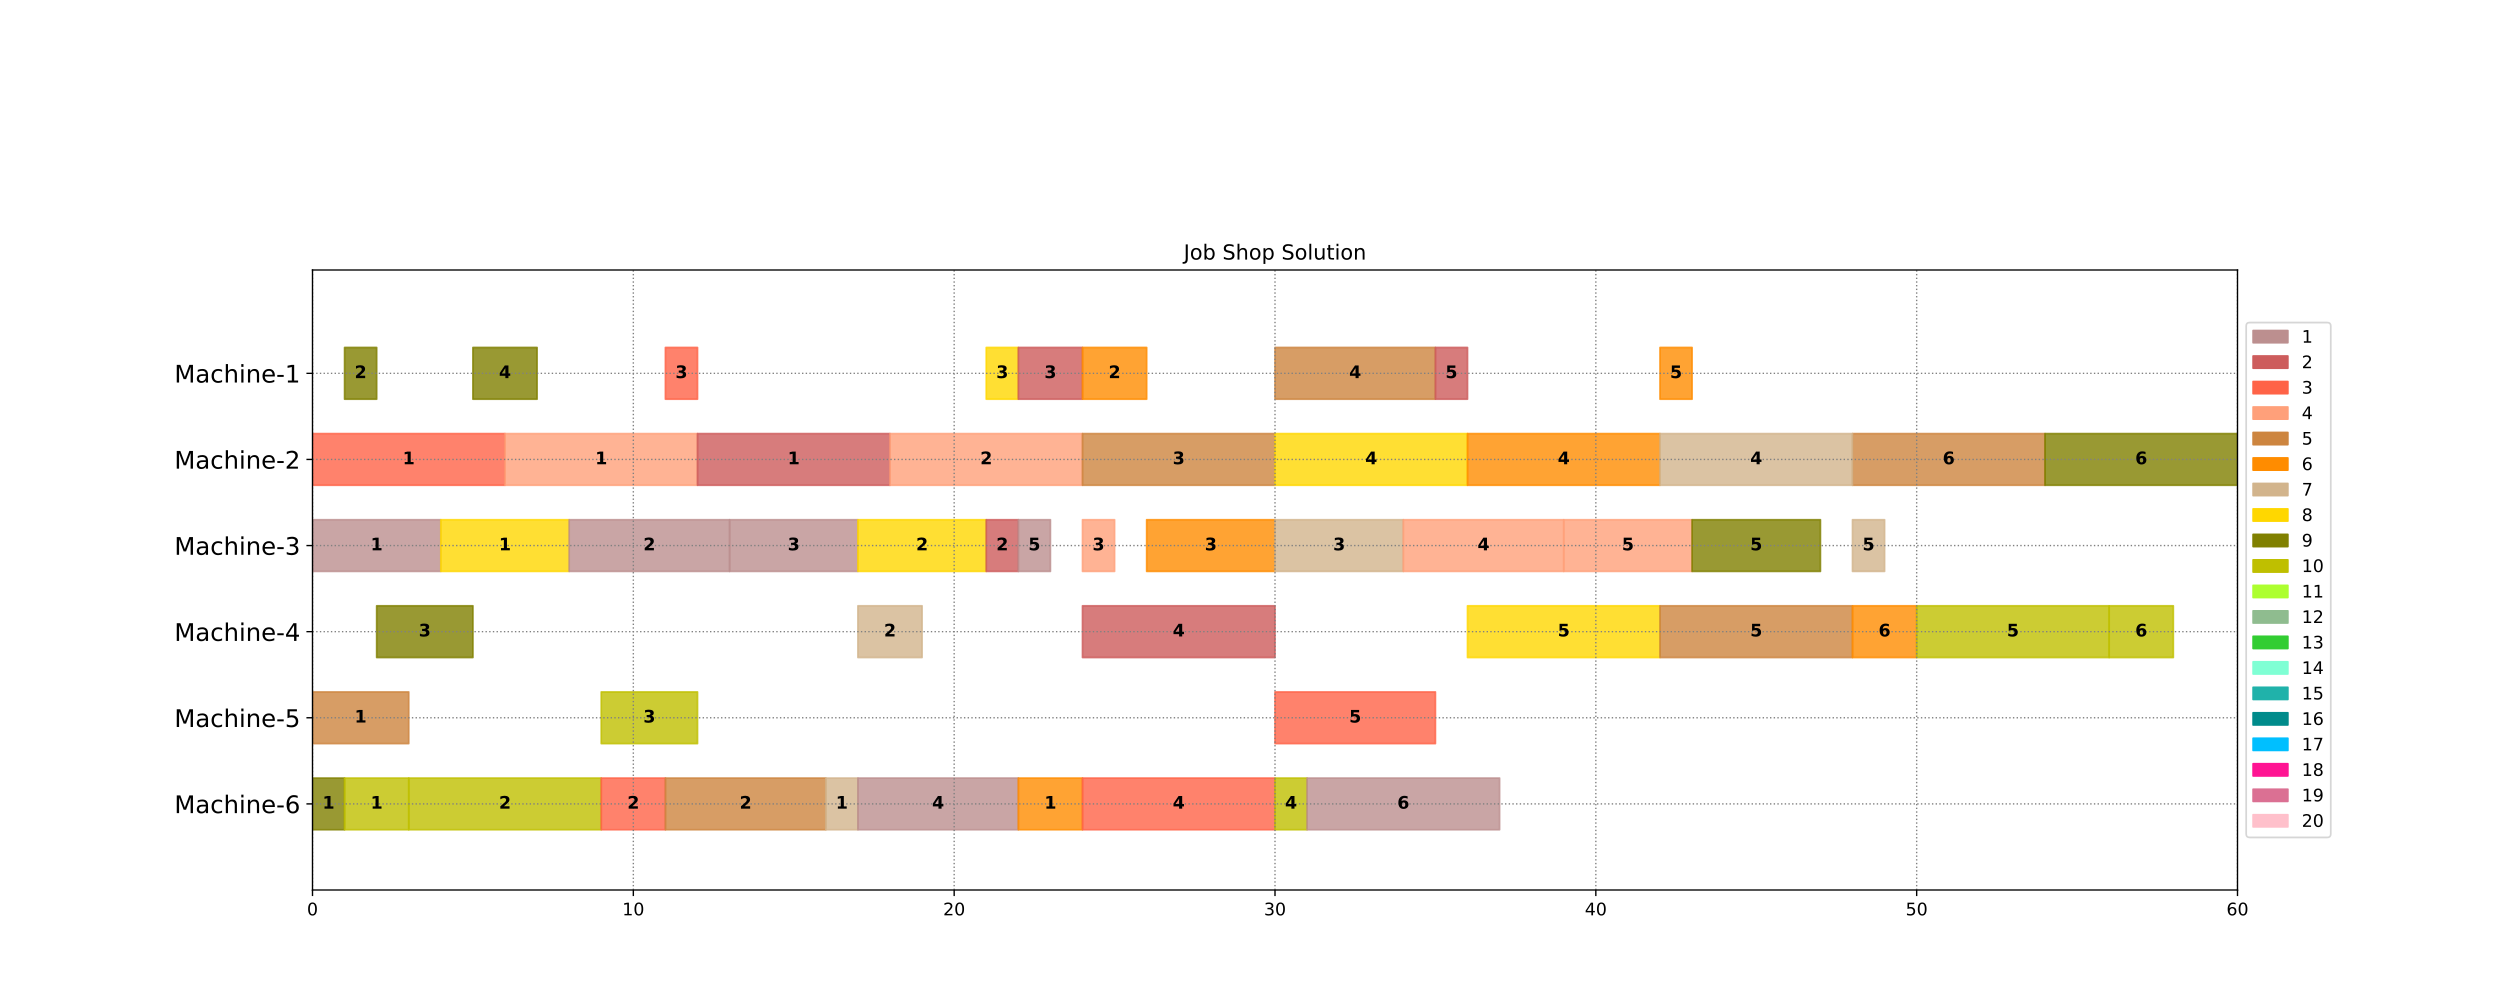 <?xml version="1.0" encoding="utf-8" standalone="no"?>
<!DOCTYPE svg PUBLIC "-//W3C//DTD SVG 1.1//EN"
  "http://www.w3.org/Graphics/SVG/1.1/DTD/svg11.dtd">
<!-- Created with matplotlib (https://matplotlib.org/) -->
<svg height="576pt" version="1.1" viewBox="0 0 1440 576" width="1440pt" xmlns="http://www.w3.org/2000/svg" xmlns:xlink="http://www.w3.org/1999/xlink">
 <defs>
  <style type="text/css">*{stroke-linecap:butt;stroke-linejoin:round;}</style>
 </defs>
 <g id="figure_1">
  <g id="patch_1">
   <path d="M 0 576 
L 1440 576 
L 1440 0 
L 0 0 
z
" style="fill:#ffffff;"/>
  </g>
  <g id="axes_1">
   <g id="patch_2">
    <path d="M 180 512.64 
L 1288.8 512.64 
L 1288.8 155.52 
L 180 155.52 
z
" style="fill:#ffffff;"/>
   </g>
   <g id="patch_3">
    <path clip-path="url(#pd37c6a5509)" d="M 198.48 200.16 
L 216.96 200.16 
L 216.96 229.92 
L 198.48 229.92 
z
" style="fill:#808000;opacity:0.8;stroke:#808000;stroke-linejoin:miter;"/>
   </g>
   <g id="patch_4">
    <path clip-path="url(#pd37c6a5509)" d="M 568.08 200.16 
L 586.56 200.16 
L 586.56 229.92 
L 568.08 229.92 
z
" style="fill:#ffd700;opacity:0.8;stroke:#ffd700;stroke-linejoin:miter;"/>
   </g>
   <g id="patch_5">
    <path clip-path="url(#pd37c6a5509)" d="M 586.56 200.16 
L 623.52 200.16 
L 623.52 229.92 
L 586.56 229.92 
z
" style="fill:#cd5c5c;opacity:0.8;stroke:#cd5c5c;stroke-linejoin:miter;"/>
   </g>
   <g id="patch_6">
    <path clip-path="url(#pd37c6a5509)" d="M 623.52 200.16 
L 660.48 200.16 
L 660.48 229.92 
L 623.52 229.92 
z
" style="fill:#ff8c00;opacity:0.8;stroke:#ff8c00;stroke-linejoin:miter;"/>
   </g>
   <g id="patch_7">
    <path clip-path="url(#pd37c6a5509)" d="M 383.28 200.16 
L 401.76 200.16 
L 401.76 229.92 
L 383.28 229.92 
z
" style="fill:#ff6347;opacity:0.8;stroke:#ff6347;stroke-linejoin:miter;"/>
   </g>
   <g id="patch_8">
    <path clip-path="url(#pd37c6a5509)" d="M 734.4 200.16 
L 826.8 200.16 
L 826.8 229.92 
L 734.4 229.92 
z
" style="fill:#cd853f;opacity:0.8;stroke:#cd853f;stroke-linejoin:miter;"/>
   </g>
   <g id="patch_9">
    <path clip-path="url(#pd37c6a5509)" d="M 272.4 200.16 
L 309.36 200.16 
L 309.36 229.92 
L 272.4 229.92 
z
" style="fill:#808000;opacity:0.8;stroke:#808000;stroke-linejoin:miter;"/>
   </g>
   <g id="patch_10">
    <path clip-path="url(#pd37c6a5509)" d="M 956.16 200.16 
L 974.64 200.16 
L 974.64 229.92 
L 956.16 229.92 
z
" style="fill:#ff8c00;opacity:0.8;stroke:#ff8c00;stroke-linejoin:miter;"/>
   </g>
   <g id="patch_11">
    <path clip-path="url(#pd37c6a5509)" d="M 826.8 200.16 
L 845.28 200.16 
L 845.28 229.92 
L 826.8 229.92 
z
" style="fill:#cd5c5c;opacity:0.8;stroke:#cd5c5c;stroke-linejoin:miter;"/>
   </g>
   <g id="patch_12">
    <path clip-path="url(#pd37c6a5509)" d="M 180 249.76 
L 290.88 249.76 
L 290.88 279.52 
L 180 279.52 
z
" style="fill:#ff6347;opacity:0.8;stroke:#ff6347;stroke-linejoin:miter;"/>
   </g>
   <g id="patch_13">
    <path clip-path="url(#pd37c6a5509)" d="M 290.88 249.76 
L 401.76 249.76 
L 401.76 279.52 
L 290.88 279.52 
z
" style="fill:#ffa07a;opacity:0.8;stroke:#ffa07a;stroke-linejoin:miter;"/>
   </g>
   <g id="patch_14">
    <path clip-path="url(#pd37c6a5509)" d="M 401.76 249.76 
L 512.64 249.76 
L 512.64 279.52 
L 401.76 279.52 
z
" style="fill:#cd5c5c;opacity:0.8;stroke:#cd5c5c;stroke-linejoin:miter;"/>
   </g>
   <g id="patch_15">
    <path clip-path="url(#pd37c6a5509)" d="M 512.64 249.76 
L 623.52 249.76 
L 623.52 279.52 
L 512.64 279.52 
z
" style="fill:#ffa07a;opacity:0.8;stroke:#ffa07a;stroke-linejoin:miter;"/>
   </g>
   <g id="patch_16">
    <path clip-path="url(#pd37c6a5509)" d="M 623.52 249.76 
L 734.4 249.76 
L 734.4 279.52 
L 623.52 279.52 
z
" style="fill:#cd853f;opacity:0.8;stroke:#cd853f;stroke-linejoin:miter;"/>
   </g>
   <g id="patch_17">
    <path clip-path="url(#pd37c6a5509)" d="M 734.4 249.76 
L 845.28 249.76 
L 845.28 279.52 
L 734.4 279.52 
z
" style="fill:#ffd700;opacity:0.8;stroke:#ffd700;stroke-linejoin:miter;"/>
   </g>
   <g id="patch_18">
    <path clip-path="url(#pd37c6a5509)" d="M 845.28 249.76 
L 956.16 249.76 
L 956.16 279.52 
L 845.28 279.52 
z
" style="fill:#ff8c00;opacity:0.8;stroke:#ff8c00;stroke-linejoin:miter;"/>
   </g>
   <g id="patch_19">
    <path clip-path="url(#pd37c6a5509)" d="M 1067.04 249.76 
L 1177.92 249.76 
L 1177.92 279.52 
L 1067.04 279.52 
z
" style="fill:#cd853f;opacity:0.8;stroke:#cd853f;stroke-linejoin:miter;"/>
   </g>
   <g id="patch_20">
    <path clip-path="url(#pd37c6a5509)" d="M 1177.92 249.76 
L 1288.8 249.76 
L 1288.8 279.52 
L 1177.92 279.52 
z
" style="fill:#808000;opacity:0.8;stroke:#808000;stroke-linejoin:miter;"/>
   </g>
   <g id="patch_21">
    <path clip-path="url(#pd37c6a5509)" d="M 956.16 249.76 
L 1067.04 249.76 
L 1067.04 279.52 
L 956.16 279.52 
z
" style="fill:#d2b48c;opacity:0.8;stroke:#d2b48c;stroke-linejoin:miter;"/>
   </g>
   <g id="patch_22">
    <path clip-path="url(#pd37c6a5509)" d="M 180 299.36 
L 253.92 299.36 
L 253.92 329.12 
L 180 329.12 
z
" style="fill:#bc8f8f;opacity:0.8;stroke:#bc8f8f;stroke-linejoin:miter;"/>
   </g>
   <g id="patch_23">
    <path clip-path="url(#pd37c6a5509)" d="M 253.92 299.36 
L 327.84 299.36 
L 327.84 329.12 
L 253.92 329.12 
z
" style="fill:#ffd700;opacity:0.8;stroke:#ffd700;stroke-linejoin:miter;"/>
   </g>
   <g id="patch_24">
    <path clip-path="url(#pd37c6a5509)" d="M 327.84 299.36 
L 420.24 299.36 
L 420.24 329.12 
L 327.84 329.12 
z
" style="fill:#bc8f8f;opacity:0.8;stroke:#bc8f8f;stroke-linejoin:miter;"/>
   </g>
   <g id="patch_25">
    <path clip-path="url(#pd37c6a5509)" d="M 420.24 299.36 
L 494.16 299.36 
L 494.16 329.12 
L 420.24 329.12 
z
" style="fill:#bc8f8f;opacity:0.8;stroke:#bc8f8f;stroke-linejoin:miter;"/>
   </g>
   <g id="patch_26">
    <path clip-path="url(#pd37c6a5509)" d="M 494.16 299.36 
L 568.08 299.36 
L 568.08 329.12 
L 494.16 329.12 
z
" style="fill:#ffd700;opacity:0.8;stroke:#ffd700;stroke-linejoin:miter;"/>
   </g>
   <g id="patch_27">
    <path clip-path="url(#pd37c6a5509)" d="M 568.08 299.36 
L 586.56 299.36 
L 586.56 329.12 
L 568.08 329.12 
z
" style="fill:#cd5c5c;opacity:0.8;stroke:#cd5c5c;stroke-linejoin:miter;"/>
   </g>
   <g id="patch_28">
    <path clip-path="url(#pd37c6a5509)" d="M 623.52 299.36 
L 642 299.36 
L 642 329.12 
L 623.52 329.12 
z
" style="fill:#ffa07a;opacity:0.8;stroke:#ffa07a;stroke-linejoin:miter;"/>
   </g>
   <g id="patch_29">
    <path clip-path="url(#pd37c6a5509)" d="M 660.48 299.36 
L 734.4 299.36 
L 734.4 329.12 
L 660.48 329.12 
z
" style="fill:#ff8c00;opacity:0.8;stroke:#ff8c00;stroke-linejoin:miter;"/>
   </g>
   <g id="patch_30">
    <path clip-path="url(#pd37c6a5509)" d="M 734.4 299.36 
L 808.32 299.36 
L 808.32 329.12 
L 734.4 329.12 
z
" style="fill:#d2b48c;opacity:0.8;stroke:#d2b48c;stroke-linejoin:miter;"/>
   </g>
   <g id="patch_31">
    <path clip-path="url(#pd37c6a5509)" d="M 808.32 299.36 
L 900.72 299.36 
L 900.72 329.12 
L 808.32 329.12 
z
" style="fill:#ffa07a;opacity:0.8;stroke:#ffa07a;stroke-linejoin:miter;"/>
   </g>
   <g id="patch_32">
    <path clip-path="url(#pd37c6a5509)" d="M 900.72 299.36 
L 974.64 299.36 
L 974.64 329.12 
L 900.72 329.12 
z
" style="fill:#ffa07a;opacity:0.8;stroke:#ffa07a;stroke-linejoin:miter;"/>
   </g>
   <g id="patch_33">
    <path clip-path="url(#pd37c6a5509)" d="M 974.64 299.36 
L 1048.56 299.36 
L 1048.56 329.12 
L 974.64 329.12 
z
" style="fill:#808000;opacity:0.8;stroke:#808000;stroke-linejoin:miter;"/>
   </g>
   <g id="patch_34">
    <path clip-path="url(#pd37c6a5509)" d="M 586.56 299.36 
L 605.04 299.36 
L 605.04 329.12 
L 586.56 329.12 
z
" style="fill:#bc8f8f;opacity:0.8;stroke:#bc8f8f;stroke-linejoin:miter;"/>
   </g>
   <g id="patch_35">
    <path clip-path="url(#pd37c6a5509)" d="M 1067.04 299.36 
L 1085.52 299.36 
L 1085.52 329.12 
L 1067.04 329.12 
z
" style="fill:#d2b48c;opacity:0.8;stroke:#d2b48c;stroke-linejoin:miter;"/>
   </g>
   <g id="patch_36">
    <path clip-path="url(#pd37c6a5509)" d="M 216.96 348.96 
L 272.4 348.96 
L 272.4 378.72 
L 216.96 378.72 
z
" style="fill:#808000;opacity:0.8;stroke:#808000;stroke-linejoin:miter;"/>
   </g>
   <g id="patch_37">
    <path clip-path="url(#pd37c6a5509)" d="M 494.16 348.96 
L 531.12 348.96 
L 531.12 378.72 
L 494.16 378.72 
z
" style="fill:#d2b48c;opacity:0.8;stroke:#d2b48c;stroke-linejoin:miter;"/>
   </g>
   <g id="patch_38">
    <path clip-path="url(#pd37c6a5509)" d="M 845.28 348.96 
L 956.16 348.96 
L 956.16 378.72 
L 845.28 378.72 
z
" style="fill:#ffd700;opacity:0.8;stroke:#ffd700;stroke-linejoin:miter;"/>
   </g>
   <g id="patch_39">
    <path clip-path="url(#pd37c6a5509)" d="M 623.52 348.96 
L 734.4 348.96 
L 734.4 378.72 
L 623.52 378.72 
z
" style="fill:#cd5c5c;opacity:0.8;stroke:#cd5c5c;stroke-linejoin:miter;"/>
   </g>
   <g id="patch_40">
    <path clip-path="url(#pd37c6a5509)" d="M 956.16 348.96 
L 1067.04 348.96 
L 1067.04 378.72 
L 956.16 378.72 
z
" style="fill:#cd853f;opacity:0.8;stroke:#cd853f;stroke-linejoin:miter;"/>
   </g>
   <g id="patch_41">
    <path clip-path="url(#pd37c6a5509)" d="M 1067.04 348.96 
L 1104 348.96 
L 1104 378.72 
L 1067.04 378.72 
z
" style="fill:#ff8c00;opacity:0.8;stroke:#ff8c00;stroke-linejoin:miter;"/>
   </g>
   <g id="patch_42">
    <path clip-path="url(#pd37c6a5509)" d="M 1104 348.96 
L 1214.88 348.96 
L 1214.88 378.72 
L 1104 378.72 
z
" style="fill:#bfbf00;opacity:0.8;stroke:#bfbf00;stroke-linejoin:miter;"/>
   </g>
   <g id="patch_43">
    <path clip-path="url(#pd37c6a5509)" d="M 1214.88 348.96 
L 1251.84 348.96 
L 1251.84 378.72 
L 1214.88 378.72 
z
" style="fill:#bfbf00;opacity:0.8;stroke:#bfbf00;stroke-linejoin:miter;"/>
   </g>
   <g id="patch_44">
    <path clip-path="url(#pd37c6a5509)" d="M 180 398.56 
L 235.44 398.56 
L 235.44 428.32 
L 180 428.32 
z
" style="fill:#cd853f;opacity:0.8;stroke:#cd853f;stroke-linejoin:miter;"/>
   </g>
   <g id="patch_45">
    <path clip-path="url(#pd37c6a5509)" d="M 346.32 398.56 
L 401.76 398.56 
L 401.76 428.32 
L 346.32 428.32 
z
" style="fill:#bfbf00;opacity:0.8;stroke:#bfbf00;stroke-linejoin:miter;"/>
   </g>
   <g id="patch_46">
    <path clip-path="url(#pd37c6a5509)" d="M 734.4 398.56 
L 826.8 398.56 
L 826.8 428.32 
L 734.4 428.32 
z
" style="fill:#ff6347;opacity:0.8;stroke:#ff6347;stroke-linejoin:miter;"/>
   </g>
   <g id="patch_47">
    <path clip-path="url(#pd37c6a5509)" d="M 180 448.16 
L 198.48 448.16 
L 198.48 477.92 
L 180 477.92 
z
" style="fill:#808000;opacity:0.8;stroke:#808000;stroke-linejoin:miter;"/>
   </g>
   <g id="patch_48">
    <path clip-path="url(#pd37c6a5509)" d="M 198.48 448.16 
L 235.44 448.16 
L 235.44 477.92 
L 198.48 477.92 
z
" style="fill:#bfbf00;opacity:0.8;stroke:#bfbf00;stroke-linejoin:miter;"/>
   </g>
   <g id="patch_49">
    <path clip-path="url(#pd37c6a5509)" d="M 235.44 448.16 
L 346.32 448.16 
L 346.32 477.92 
L 235.44 477.92 
z
" style="fill:#bfbf00;opacity:0.8;stroke:#bfbf00;stroke-linejoin:miter;"/>
   </g>
   <g id="patch_50">
    <path clip-path="url(#pd37c6a5509)" d="M 346.32 448.16 
L 383.28 448.16 
L 383.28 477.92 
L 346.32 477.92 
z
" style="fill:#ff6347;opacity:0.8;stroke:#ff6347;stroke-linejoin:miter;"/>
   </g>
   <g id="patch_51">
    <path clip-path="url(#pd37c6a5509)" d="M 383.28 448.16 
L 475.68 448.16 
L 475.68 477.92 
L 383.28 477.92 
z
" style="fill:#cd853f;opacity:0.8;stroke:#cd853f;stroke-linejoin:miter;"/>
   </g>
   <g id="patch_52">
    <path clip-path="url(#pd37c6a5509)" d="M 475.68 448.16 
L 494.16 448.16 
L 494.16 477.92 
L 475.68 477.92 
z
" style="fill:#d2b48c;opacity:0.8;stroke:#d2b48c;stroke-linejoin:miter;"/>
   </g>
   <g id="patch_53">
    <path clip-path="url(#pd37c6a5509)" d="M 494.16 448.16 
L 586.56 448.16 
L 586.56 477.92 
L 494.16 477.92 
z
" style="fill:#bc8f8f;opacity:0.8;stroke:#bc8f8f;stroke-linejoin:miter;"/>
   </g>
   <g id="patch_54">
    <path clip-path="url(#pd37c6a5509)" d="M 586.56 448.16 
L 623.52 448.16 
L 623.52 477.92 
L 586.56 477.92 
z
" style="fill:#ff8c00;opacity:0.8;stroke:#ff8c00;stroke-linejoin:miter;"/>
   </g>
   <g id="patch_55">
    <path clip-path="url(#pd37c6a5509)" d="M 623.52 448.16 
L 734.4 448.16 
L 734.4 477.92 
L 623.52 477.92 
z
" style="fill:#ff6347;opacity:0.8;stroke:#ff6347;stroke-linejoin:miter;"/>
   </g>
   <g id="patch_56">
    <path clip-path="url(#pd37c6a5509)" d="M 734.4 448.16 
L 752.88 448.16 
L 752.88 477.92 
L 734.4 477.92 
z
" style="fill:#bfbf00;opacity:0.8;stroke:#bfbf00;stroke-linejoin:miter;"/>
   </g>
   <g id="patch_57">
    <path clip-path="url(#pd37c6a5509)" d="M 752.88 448.16 
L 863.76 448.16 
L 863.76 477.92 
L 752.88 477.92 
z
" style="fill:#bc8f8f;opacity:0.8;stroke:#bc8f8f;stroke-linejoin:miter;"/>
   </g>
   <g id="matplotlib.axis_1">
    <g id="xtick_1">
     <g id="line2d_1">
      <path clip-path="url(#pd37c6a5509)" d="M 180 512.64 
L 180 155.52 
" style="fill:none;stroke:#808080;stroke-dasharray:0.8,1.32;stroke-dashoffset:0;stroke-width:0.8;"/>
     </g>
     <g id="line2d_2">
      <defs>
       <path d="M 0 0 
L 0 3.5 
" id="m302a837a20" style="stroke:#000000;stroke-width:0.8;"/>
      </defs>
      <g>
       <use style="stroke:#000000;stroke-width:0.8;" x="180" xlink:href="#m302a837a20" y="512.64"/>
      </g>
     </g>
     <g id="text_1">
      <!-- 0 -->
      <g transform="translate(176.819 527.238)scale(0.1 -0.1)">
       <defs>
        <path d="M 31.781 66.406 
Q 24.172 66.406 20.328 58.906 
Q 16.5 51.422 16.5 36.375 
Q 16.5 21.391 20.328 13.891 
Q 24.172 6.391 31.781 6.391 
Q 39.453 6.391 43.281 13.891 
Q 47.125 21.391 47.125 36.375 
Q 47.125 51.422 43.281 58.906 
Q 39.453 66.406 31.781 66.406 
z
M 31.781 74.219 
Q 44.047 74.219 50.516 64.516 
Q 56.984 54.828 56.984 36.375 
Q 56.984 17.969 50.516 8.266 
Q 44.047 -1.422 31.781 -1.422 
Q 19.531 -1.422 13.062 8.266 
Q 6.594 17.969 6.594 36.375 
Q 6.594 54.828 13.062 64.516 
Q 19.531 74.219 31.781 74.219 
z
" id="DejaVuSans-48"/>
       </defs>
       <use xlink:href="#DejaVuSans-48"/>
      </g>
     </g>
    </g>
    <g id="xtick_2">
     <g id="line2d_3">
      <path clip-path="url(#pd37c6a5509)" d="M 364.8 512.64 
L 364.8 155.52 
" style="fill:none;stroke:#808080;stroke-dasharray:0.8,1.32;stroke-dashoffset:0;stroke-width:0.8;"/>
     </g>
     <g id="line2d_4">
      <g>
       <use style="stroke:#000000;stroke-width:0.8;" x="364.8" xlink:href="#m302a837a20" y="512.64"/>
      </g>
     </g>
     <g id="text_2">
      <!-- 10 -->
      <g transform="translate(358.438 527.238)scale(0.1 -0.1)">
       <defs>
        <path d="M 12.406 8.297 
L 28.516 8.297 
L 28.516 63.922 
L 10.984 60.406 
L 10.984 69.391 
L 28.422 72.906 
L 38.281 72.906 
L 38.281 8.297 
L 54.391 8.297 
L 54.391 0 
L 12.406 0 
z
" id="DejaVuSans-49"/>
       </defs>
       <use xlink:href="#DejaVuSans-49"/>
       <use x="63.623" xlink:href="#DejaVuSans-48"/>
      </g>
     </g>
    </g>
    <g id="xtick_3">
     <g id="line2d_5">
      <path clip-path="url(#pd37c6a5509)" d="M 549.6 512.64 
L 549.6 155.52 
" style="fill:none;stroke:#808080;stroke-dasharray:0.8,1.32;stroke-dashoffset:0;stroke-width:0.8;"/>
     </g>
     <g id="line2d_6">
      <g>
       <use style="stroke:#000000;stroke-width:0.8;" x="549.6" xlink:href="#m302a837a20" y="512.64"/>
      </g>
     </g>
     <g id="text_3">
      <!-- 20 -->
      <g transform="translate(543.237 527.238)scale(0.1 -0.1)">
       <defs>
        <path d="M 19.188 8.297 
L 53.609 8.297 
L 53.609 0 
L 7.328 0 
L 7.328 8.297 
Q 12.938 14.109 22.625 23.891 
Q 32.328 33.688 34.812 36.531 
Q 39.547 41.844 41.422 45.531 
Q 43.312 49.219 43.312 52.781 
Q 43.312 58.594 39.234 62.25 
Q 35.156 65.922 28.609 65.922 
Q 23.969 65.922 18.812 64.312 
Q 13.672 62.703 7.812 59.422 
L 7.812 69.391 
Q 13.766 71.781 18.938 73 
Q 24.125 74.219 28.422 74.219 
Q 39.75 74.219 46.484 68.547 
Q 53.219 62.891 53.219 53.422 
Q 53.219 48.922 51.531 44.891 
Q 49.859 40.875 45.406 35.406 
Q 44.188 33.984 37.641 27.219 
Q 31.109 20.453 19.188 8.297 
z
" id="DejaVuSans-50"/>
       </defs>
       <use xlink:href="#DejaVuSans-50"/>
       <use x="63.623" xlink:href="#DejaVuSans-48"/>
      </g>
     </g>
    </g>
    <g id="xtick_4">
     <g id="line2d_7">
      <path clip-path="url(#pd37c6a5509)" d="M 734.4 512.64 
L 734.4 155.52 
" style="fill:none;stroke:#808080;stroke-dasharray:0.8,1.32;stroke-dashoffset:0;stroke-width:0.8;"/>
     </g>
     <g id="line2d_8">
      <g>
       <use style="stroke:#000000;stroke-width:0.8;" x="734.4" xlink:href="#m302a837a20" y="512.64"/>
      </g>
     </g>
     <g id="text_4">
      <!-- 30 -->
      <g transform="translate(728.038 527.238)scale(0.1 -0.1)">
       <defs>
        <path d="M 40.578 39.312 
Q 47.656 37.797 51.625 33 
Q 55.609 28.219 55.609 21.188 
Q 55.609 10.406 48.188 4.484 
Q 40.766 -1.422 27.094 -1.422 
Q 22.516 -1.422 17.656 -0.516 
Q 12.797 0.391 7.625 2.203 
L 7.625 11.719 
Q 11.719 9.328 16.594 8.109 
Q 21.484 6.891 26.812 6.891 
Q 36.078 6.891 40.938 10.547 
Q 45.797 14.203 45.797 21.188 
Q 45.797 27.641 41.281 31.266 
Q 36.766 34.906 28.719 34.906 
L 20.219 34.906 
L 20.219 43.016 
L 29.109 43.016 
Q 36.375 43.016 40.234 45.922 
Q 44.094 48.828 44.094 54.297 
Q 44.094 59.906 40.109 62.906 
Q 36.141 65.922 28.719 65.922 
Q 24.656 65.922 20.016 65.031 
Q 15.375 64.156 9.812 62.312 
L 9.812 71.094 
Q 15.438 72.656 20.344 73.438 
Q 25.25 74.219 29.594 74.219 
Q 40.828 74.219 47.359 69.109 
Q 53.906 64.016 53.906 55.328 
Q 53.906 49.266 50.438 45.094 
Q 46.969 40.922 40.578 39.312 
z
" id="DejaVuSans-51"/>
       </defs>
       <use xlink:href="#DejaVuSans-51"/>
       <use x="63.623" xlink:href="#DejaVuSans-48"/>
      </g>
     </g>
    </g>
    <g id="xtick_5">
     <g id="line2d_9">
      <path clip-path="url(#pd37c6a5509)" d="M 919.2 512.64 
L 919.2 155.52 
" style="fill:none;stroke:#808080;stroke-dasharray:0.8,1.32;stroke-dashoffset:0;stroke-width:0.8;"/>
     </g>
     <g id="line2d_10">
      <g>
       <use style="stroke:#000000;stroke-width:0.8;" x="919.2" xlink:href="#m302a837a20" y="512.64"/>
      </g>
     </g>
     <g id="text_5">
      <!-- 40 -->
      <g transform="translate(912.837 527.238)scale(0.1 -0.1)">
       <defs>
        <path d="M 37.797 64.312 
L 12.891 25.391 
L 37.797 25.391 
z
M 35.203 72.906 
L 47.609 72.906 
L 47.609 25.391 
L 58.016 25.391 
L 58.016 17.188 
L 47.609 17.188 
L 47.609 0 
L 37.797 0 
L 37.797 17.188 
L 4.891 17.188 
L 4.891 26.703 
z
" id="DejaVuSans-52"/>
       </defs>
       <use xlink:href="#DejaVuSans-52"/>
       <use x="63.623" xlink:href="#DejaVuSans-48"/>
      </g>
     </g>
    </g>
    <g id="xtick_6">
     <g id="line2d_11">
      <path clip-path="url(#pd37c6a5509)" d="M 1104 512.64 
L 1104 155.52 
" style="fill:none;stroke:#808080;stroke-dasharray:0.8,1.32;stroke-dashoffset:0;stroke-width:0.8;"/>
     </g>
     <g id="line2d_12">
      <g>
       <use style="stroke:#000000;stroke-width:0.8;" x="1104" xlink:href="#m302a837a20" y="512.64"/>
      </g>
     </g>
     <g id="text_6">
      <!-- 50 -->
      <g transform="translate(1097.638 527.238)scale(0.1 -0.1)">
       <defs>
        <path d="M 10.797 72.906 
L 49.516 72.906 
L 49.516 64.594 
L 19.828 64.594 
L 19.828 46.734 
Q 21.969 47.469 24.109 47.828 
Q 26.266 48.188 28.422 48.188 
Q 40.625 48.188 47.75 41.5 
Q 54.891 34.812 54.891 23.391 
Q 54.891 11.625 47.562 5.094 
Q 40.234 -1.422 26.906 -1.422 
Q 22.312 -1.422 17.547 -0.641 
Q 12.797 0.141 7.719 1.703 
L 7.719 11.625 
Q 12.109 9.234 16.797 8.062 
Q 21.484 6.891 26.703 6.891 
Q 35.156 6.891 40.078 11.328 
Q 45.016 15.766 45.016 23.391 
Q 45.016 31 40.078 35.438 
Q 35.156 39.891 26.703 39.891 
Q 22.75 39.891 18.812 39.016 
Q 14.891 38.141 10.797 36.281 
z
" id="DejaVuSans-53"/>
       </defs>
       <use xlink:href="#DejaVuSans-53"/>
       <use x="63.623" xlink:href="#DejaVuSans-48"/>
      </g>
     </g>
    </g>
    <g id="xtick_7">
     <g id="line2d_13">
      <path clip-path="url(#pd37c6a5509)" d="M 1288.8 512.64 
L 1288.8 155.52 
" style="fill:none;stroke:#808080;stroke-dasharray:0.8,1.32;stroke-dashoffset:0;stroke-width:0.8;"/>
     </g>
     <g id="line2d_14">
      <g>
       <use style="stroke:#000000;stroke-width:0.8;" x="1288.8" xlink:href="#m302a837a20" y="512.64"/>
      </g>
     </g>
     <g id="text_7">
      <!-- 60 -->
      <g transform="translate(1282.438 527.238)scale(0.1 -0.1)">
       <defs>
        <path d="M 33.016 40.375 
Q 26.375 40.375 22.484 35.828 
Q 18.609 31.297 18.609 23.391 
Q 18.609 15.531 22.484 10.953 
Q 26.375 6.391 33.016 6.391 
Q 39.656 6.391 43.531 10.953 
Q 47.406 15.531 47.406 23.391 
Q 47.406 31.297 43.531 35.828 
Q 39.656 40.375 33.016 40.375 
z
M 52.594 71.297 
L 52.594 62.312 
Q 48.875 64.062 45.094 64.984 
Q 41.312 65.922 37.594 65.922 
Q 27.828 65.922 22.672 59.328 
Q 17.531 52.734 16.797 39.406 
Q 19.672 43.656 24.016 45.922 
Q 28.375 48.188 33.594 48.188 
Q 44.578 48.188 50.953 41.516 
Q 57.328 34.859 57.328 23.391 
Q 57.328 12.156 50.688 5.359 
Q 44.047 -1.422 33.016 -1.422 
Q 20.359 -1.422 13.672 8.266 
Q 6.984 17.969 6.984 36.375 
Q 6.984 53.656 15.188 63.938 
Q 23.391 74.219 37.203 74.219 
Q 40.922 74.219 44.703 73.484 
Q 48.484 72.75 52.594 71.297 
z
" id="DejaVuSans-54"/>
       </defs>
       <use xlink:href="#DejaVuSans-54"/>
       <use x="63.623" xlink:href="#DejaVuSans-48"/>
      </g>
     </g>
    </g>
   </g>
   <g id="matplotlib.axis_2">
    <g id="ytick_1">
     <g id="line2d_15">
      <path clip-path="url(#pd37c6a5509)" d="M 180 215.04 
L 1288.8 215.04 
" style="fill:none;stroke:#808080;stroke-dasharray:0.8,1.32;stroke-dashoffset:0;stroke-width:0.8;"/>
     </g>
     <g id="line2d_16">
      <defs>
       <path d="M 0 0 
L -3.5 0 
" id="m66d33b90eb" style="stroke:#000000;stroke-width:0.8;"/>
      </defs>
      <g>
       <use style="stroke:#000000;stroke-width:0.8;" x="180" xlink:href="#m66d33b90eb" y="215.04"/>
      </g>
     </g>
     <g id="text_8">
      <!-- Machine-1 -->
      <g transform="translate(100.436 220.359)scale(0.14 -0.14)">
       <defs>
        <path d="M 9.812 72.906 
L 24.516 72.906 
L 43.109 23.297 
L 61.812 72.906 
L 76.516 72.906 
L 76.516 0 
L 66.891 0 
L 66.891 64.016 
L 48.094 14.016 
L 38.188 14.016 
L 19.391 64.016 
L 19.391 0 
L 9.812 0 
z
" id="DejaVuSans-77"/>
        <path d="M 34.281 27.484 
Q 23.391 27.484 19.188 25 
Q 14.984 22.516 14.984 16.5 
Q 14.984 11.719 18.141 8.906 
Q 21.297 6.109 26.703 6.109 
Q 34.188 6.109 38.703 11.406 
Q 43.219 16.703 43.219 25.484 
L 43.219 27.484 
z
M 52.203 31.203 
L 52.203 0 
L 43.219 0 
L 43.219 8.297 
Q 40.141 3.328 35.547 0.953 
Q 30.953 -1.422 24.312 -1.422 
Q 15.922 -1.422 10.953 3.297 
Q 6 8.016 6 15.922 
Q 6 25.141 12.172 29.828 
Q 18.359 34.516 30.609 34.516 
L 43.219 34.516 
L 43.219 35.406 
Q 43.219 41.609 39.141 45 
Q 35.062 48.391 27.688 48.391 
Q 23 48.391 18.547 47.266 
Q 14.109 46.141 10.016 43.891 
L 10.016 52.203 
Q 14.938 54.109 19.578 55.047 
Q 24.219 56 28.609 56 
Q 40.484 56 46.344 49.844 
Q 52.203 43.703 52.203 31.203 
z
" id="DejaVuSans-97"/>
        <path d="M 48.781 52.594 
L 48.781 44.188 
Q 44.969 46.297 41.141 47.344 
Q 37.312 48.391 33.406 48.391 
Q 24.656 48.391 19.812 42.844 
Q 14.984 37.312 14.984 27.297 
Q 14.984 17.281 19.812 11.734 
Q 24.656 6.203 33.406 6.203 
Q 37.312 6.203 41.141 7.25 
Q 44.969 8.297 48.781 10.406 
L 48.781 2.094 
Q 45.016 0.344 40.984 -0.531 
Q 36.969 -1.422 32.422 -1.422 
Q 20.062 -1.422 12.781 6.344 
Q 5.516 14.109 5.516 27.297 
Q 5.516 40.672 12.859 48.328 
Q 20.219 56 33.016 56 
Q 37.156 56 41.109 55.141 
Q 45.062 54.297 48.781 52.594 
z
" id="DejaVuSans-99"/>
        <path d="M 54.891 33.016 
L 54.891 0 
L 45.906 0 
L 45.906 32.719 
Q 45.906 40.484 42.875 44.328 
Q 39.844 48.188 33.797 48.188 
Q 26.516 48.188 22.312 43.547 
Q 18.109 38.922 18.109 30.906 
L 18.109 0 
L 9.078 0 
L 9.078 75.984 
L 18.109 75.984 
L 18.109 46.188 
Q 21.344 51.125 25.703 53.562 
Q 30.078 56 35.797 56 
Q 45.219 56 50.047 50.172 
Q 54.891 44.344 54.891 33.016 
z
" id="DejaVuSans-104"/>
        <path d="M 9.422 54.688 
L 18.406 54.688 
L 18.406 0 
L 9.422 0 
z
M 9.422 75.984 
L 18.406 75.984 
L 18.406 64.594 
L 9.422 64.594 
z
" id="DejaVuSans-105"/>
        <path d="M 54.891 33.016 
L 54.891 0 
L 45.906 0 
L 45.906 32.719 
Q 45.906 40.484 42.875 44.328 
Q 39.844 48.188 33.797 48.188 
Q 26.516 48.188 22.312 43.547 
Q 18.109 38.922 18.109 30.906 
L 18.109 0 
L 9.078 0 
L 9.078 54.688 
L 18.109 54.688 
L 18.109 46.188 
Q 21.344 51.125 25.703 53.562 
Q 30.078 56 35.797 56 
Q 45.219 56 50.047 50.172 
Q 54.891 44.344 54.891 33.016 
z
" id="DejaVuSans-110"/>
        <path d="M 56.203 29.594 
L 56.203 25.203 
L 14.891 25.203 
Q 15.484 15.922 20.484 11.062 
Q 25.484 6.203 34.422 6.203 
Q 39.594 6.203 44.453 7.469 
Q 49.312 8.734 54.109 11.281 
L 54.109 2.781 
Q 49.266 0.734 44.188 -0.344 
Q 39.109 -1.422 33.891 -1.422 
Q 20.797 -1.422 13.156 6.188 
Q 5.516 13.812 5.516 26.812 
Q 5.516 40.234 12.766 48.109 
Q 20.016 56 32.328 56 
Q 43.359 56 49.781 48.891 
Q 56.203 41.797 56.203 29.594 
z
M 47.219 32.234 
Q 47.125 39.594 43.094 43.984 
Q 39.062 48.391 32.422 48.391 
Q 24.906 48.391 20.391 44.141 
Q 15.875 39.891 15.188 32.172 
z
" id="DejaVuSans-101"/>
        <path d="M 4.891 31.391 
L 31.203 31.391 
L 31.203 23.391 
L 4.891 23.391 
z
" id="DejaVuSans-45"/>
       </defs>
       <use xlink:href="#DejaVuSans-77"/>
       <use x="86.279" xlink:href="#DejaVuSans-97"/>
       <use x="147.559" xlink:href="#DejaVuSans-99"/>
       <use x="202.539" xlink:href="#DejaVuSans-104"/>
       <use x="265.918" xlink:href="#DejaVuSans-105"/>
       <use x="293.701" xlink:href="#DejaVuSans-110"/>
       <use x="357.08" xlink:href="#DejaVuSans-101"/>
       <use x="418.604" xlink:href="#DejaVuSans-45"/>
       <use x="454.688" xlink:href="#DejaVuSans-49"/>
      </g>
     </g>
    </g>
    <g id="ytick_2">
     <g id="line2d_17">
      <path clip-path="url(#pd37c6a5509)" d="M 180 264.64 
L 1288.8 264.64 
" style="fill:none;stroke:#808080;stroke-dasharray:0.8,1.32;stroke-dashoffset:0;stroke-width:0.8;"/>
     </g>
     <g id="line2d_18">
      <g>
       <use style="stroke:#000000;stroke-width:0.8;" x="180" xlink:href="#m66d33b90eb" y="264.64"/>
      </g>
     </g>
     <g id="text_9">
      <!-- Machine-2 -->
      <g transform="translate(100.436 269.959)scale(0.14 -0.14)">
       <use xlink:href="#DejaVuSans-77"/>
       <use x="86.279" xlink:href="#DejaVuSans-97"/>
       <use x="147.559" xlink:href="#DejaVuSans-99"/>
       <use x="202.539" xlink:href="#DejaVuSans-104"/>
       <use x="265.918" xlink:href="#DejaVuSans-105"/>
       <use x="293.701" xlink:href="#DejaVuSans-110"/>
       <use x="357.08" xlink:href="#DejaVuSans-101"/>
       <use x="418.604" xlink:href="#DejaVuSans-45"/>
       <use x="454.688" xlink:href="#DejaVuSans-50"/>
      </g>
     </g>
    </g>
    <g id="ytick_3">
     <g id="line2d_19">
      <path clip-path="url(#pd37c6a5509)" d="M 180 314.24 
L 1288.8 314.24 
" style="fill:none;stroke:#808080;stroke-dasharray:0.8,1.32;stroke-dashoffset:0;stroke-width:0.8;"/>
     </g>
     <g id="line2d_20">
      <g>
       <use style="stroke:#000000;stroke-width:0.8;" x="180" xlink:href="#m66d33b90eb" y="314.24"/>
      </g>
     </g>
     <g id="text_10">
      <!-- Machine-3 -->
      <g transform="translate(100.436 319.559)scale(0.14 -0.14)">
       <use xlink:href="#DejaVuSans-77"/>
       <use x="86.279" xlink:href="#DejaVuSans-97"/>
       <use x="147.559" xlink:href="#DejaVuSans-99"/>
       <use x="202.539" xlink:href="#DejaVuSans-104"/>
       <use x="265.918" xlink:href="#DejaVuSans-105"/>
       <use x="293.701" xlink:href="#DejaVuSans-110"/>
       <use x="357.08" xlink:href="#DejaVuSans-101"/>
       <use x="418.604" xlink:href="#DejaVuSans-45"/>
       <use x="454.688" xlink:href="#DejaVuSans-51"/>
      </g>
     </g>
    </g>
    <g id="ytick_4">
     <g id="line2d_21">
      <path clip-path="url(#pd37c6a5509)" d="M 180 363.84 
L 1288.8 363.84 
" style="fill:none;stroke:#808080;stroke-dasharray:0.8,1.32;stroke-dashoffset:0;stroke-width:0.8;"/>
     </g>
     <g id="line2d_22">
      <g>
       <use style="stroke:#000000;stroke-width:0.8;" x="180" xlink:href="#m66d33b90eb" y="363.84"/>
      </g>
     </g>
     <g id="text_11">
      <!-- Machine-4 -->
      <g transform="translate(100.436 369.159)scale(0.14 -0.14)">
       <use xlink:href="#DejaVuSans-77"/>
       <use x="86.279" xlink:href="#DejaVuSans-97"/>
       <use x="147.559" xlink:href="#DejaVuSans-99"/>
       <use x="202.539" xlink:href="#DejaVuSans-104"/>
       <use x="265.918" xlink:href="#DejaVuSans-105"/>
       <use x="293.701" xlink:href="#DejaVuSans-110"/>
       <use x="357.08" xlink:href="#DejaVuSans-101"/>
       <use x="418.604" xlink:href="#DejaVuSans-45"/>
       <use x="454.688" xlink:href="#DejaVuSans-52"/>
      </g>
     </g>
    </g>
    <g id="ytick_5">
     <g id="line2d_23">
      <path clip-path="url(#pd37c6a5509)" d="M 180 413.44 
L 1288.8 413.44 
" style="fill:none;stroke:#808080;stroke-dasharray:0.8,1.32;stroke-dashoffset:0;stroke-width:0.8;"/>
     </g>
     <g id="line2d_24">
      <g>
       <use style="stroke:#000000;stroke-width:0.8;" x="180" xlink:href="#m66d33b90eb" y="413.44"/>
      </g>
     </g>
     <g id="text_12">
      <!-- Machine-5 -->
      <g transform="translate(100.436 418.759)scale(0.14 -0.14)">
       <use xlink:href="#DejaVuSans-77"/>
       <use x="86.279" xlink:href="#DejaVuSans-97"/>
       <use x="147.559" xlink:href="#DejaVuSans-99"/>
       <use x="202.539" xlink:href="#DejaVuSans-104"/>
       <use x="265.918" xlink:href="#DejaVuSans-105"/>
       <use x="293.701" xlink:href="#DejaVuSans-110"/>
       <use x="357.08" xlink:href="#DejaVuSans-101"/>
       <use x="418.604" xlink:href="#DejaVuSans-45"/>
       <use x="454.688" xlink:href="#DejaVuSans-53"/>
      </g>
     </g>
    </g>
    <g id="ytick_6">
     <g id="line2d_25">
      <path clip-path="url(#pd37c6a5509)" d="M 180 463.04 
L 1288.8 463.04 
" style="fill:none;stroke:#808080;stroke-dasharray:0.8,1.32;stroke-dashoffset:0;stroke-width:0.8;"/>
     </g>
     <g id="line2d_26">
      <g>
       <use style="stroke:#000000;stroke-width:0.8;" x="180" xlink:href="#m66d33b90eb" y="463.04"/>
      </g>
     </g>
     <g id="text_13">
      <!-- Machine-6 -->
      <g transform="translate(100.436 468.359)scale(0.14 -0.14)">
       <use xlink:href="#DejaVuSans-77"/>
       <use x="86.279" xlink:href="#DejaVuSans-97"/>
       <use x="147.559" xlink:href="#DejaVuSans-99"/>
       <use x="202.539" xlink:href="#DejaVuSans-104"/>
       <use x="265.918" xlink:href="#DejaVuSans-105"/>
       <use x="293.701" xlink:href="#DejaVuSans-110"/>
       <use x="357.08" xlink:href="#DejaVuSans-101"/>
       <use x="418.604" xlink:href="#DejaVuSans-45"/>
       <use x="454.688" xlink:href="#DejaVuSans-54"/>
      </g>
     </g>
    </g>
   </g>
   <g id="patch_58">
    <path d="M 180 512.64 
L 180 155.52 
" style="fill:none;stroke:#000000;stroke-linecap:square;stroke-linejoin:miter;stroke-width:0.8;"/>
   </g>
   <g id="patch_59">
    <path d="M 1288.8 512.64 
L 1288.8 155.52 
" style="fill:none;stroke:#000000;stroke-linecap:square;stroke-linejoin:miter;stroke-width:0.8;"/>
   </g>
   <g id="patch_60">
    <path d="M 180 512.64 
L 1288.8 512.64 
" style="fill:none;stroke:#000000;stroke-linecap:square;stroke-linejoin:miter;stroke-width:0.8;"/>
   </g>
   <g id="patch_61">
    <path d="M 180 155.52 
L 1288.8 155.52 
" style="fill:none;stroke:#000000;stroke-linecap:square;stroke-linejoin:miter;stroke-width:0.8;"/>
   </g>
   <g id="text_14">
    <g clip-path="url(#pd37c6a5509)">
     <!-- 2 -->
     <g transform="translate(204.241 217.799)scale(0.1 -0.1)">
      <defs>
       <path d="M 28.812 13.812 
L 60.891 13.812 
L 60.891 0 
L 7.906 0 
L 7.906 13.812 
L 34.516 37.312 
Q 38.094 40.531 39.797 43.609 
Q 41.5 46.688 41.5 50 
Q 41.5 55.125 38.062 58.25 
Q 34.625 61.375 28.906 61.375 
Q 24.516 61.375 19.281 59.5 
Q 14.062 57.625 8.109 53.906 
L 8.109 69.922 
Q 14.453 72.016 20.656 73.109 
Q 26.859 74.219 32.812 74.219 
Q 45.906 74.219 53.156 68.453 
Q 60.406 62.703 60.406 52.391 
Q 60.406 46.438 57.328 41.281 
Q 54.25 36.141 44.391 27.484 
z
" id="DejaVuSans-Bold-50"/>
      </defs>
      <use xlink:href="#DejaVuSans-Bold-50"/>
     </g>
    </g>
   </g>
   <g id="text_15">
    <g clip-path="url(#pd37c6a5509)">
     <!-- 3 -->
     <g transform="translate(573.841 217.799)scale(0.1 -0.1)">
      <defs>
       <path d="M 46.578 39.312 
Q 53.953 37.406 57.781 32.688 
Q 61.625 27.984 61.625 20.703 
Q 61.625 9.859 53.312 4.219 
Q 45.016 -1.422 29.109 -1.422 
Q 23.484 -1.422 17.844 -0.516 
Q 12.203 0.391 6.688 2.203 
L 6.688 16.703 
Q 11.969 14.062 17.156 12.719 
Q 22.359 11.375 27.391 11.375 
Q 34.859 11.375 38.844 13.953 
Q 42.828 16.547 42.828 21.391 
Q 42.828 26.375 38.75 28.938 
Q 34.672 31.5 26.703 31.5 
L 19.188 31.5 
L 19.188 43.609 
L 27.094 43.609 
Q 34.188 43.609 37.641 45.828 
Q 41.109 48.047 41.109 52.594 
Q 41.109 56.781 37.734 59.078 
Q 34.375 61.375 28.219 61.375 
Q 23.688 61.375 19.047 60.344 
Q 14.406 59.328 9.812 57.328 
L 9.812 71.094 
Q 15.375 72.656 20.844 73.438 
Q 26.312 74.219 31.594 74.219 
Q 45.797 74.219 52.844 69.547 
Q 59.906 64.891 59.906 55.516 
Q 59.906 49.125 56.531 45.047 
Q 53.172 40.969 46.578 39.312 
z
" id="DejaVuSans-Bold-51"/>
      </defs>
      <use xlink:href="#DejaVuSans-Bold-51"/>
     </g>
    </g>
   </g>
   <g id="text_16">
    <g clip-path="url(#pd37c6a5509)">
     <!-- 3 -->
     <g transform="translate(601.561 217.799)scale(0.1 -0.1)">
      <use xlink:href="#DejaVuSans-Bold-51"/>
     </g>
    </g>
   </g>
   <g id="text_17">
    <g clip-path="url(#pd37c6a5509)">
     <!-- 2 -->
     <g transform="translate(638.521 217.799)scale(0.1 -0.1)">
      <use xlink:href="#DejaVuSans-Bold-50"/>
     </g>
    </g>
   </g>
   <g id="text_18">
    <g clip-path="url(#pd37c6a5509)">
     <!-- 3 -->
     <g transform="translate(389.041 217.799)scale(0.1 -0.1)">
      <use xlink:href="#DejaVuSans-Bold-51"/>
     </g>
    </g>
   </g>
   <g id="text_19">
    <g clip-path="url(#pd37c6a5509)">
     <!-- 4 -->
     <g transform="translate(777.121 217.799)scale(0.1 -0.1)">
      <defs>
       <path d="M 36.812 57.422 
L 16.219 26.906 
L 36.812 26.906 
z
M 33.688 72.906 
L 54.594 72.906 
L 54.594 26.906 
L 64.984 26.906 
L 64.984 13.281 
L 54.594 13.281 
L 54.594 0 
L 36.812 0 
L 36.812 13.281 
L 4.5 13.281 
L 4.5 29.391 
z
" id="DejaVuSans-Bold-52"/>
      </defs>
      <use xlink:href="#DejaVuSans-Bold-52"/>
     </g>
    </g>
   </g>
   <g id="text_20">
    <g clip-path="url(#pd37c6a5509)">
     <!-- 4 -->
     <g transform="translate(287.401 217.799)scale(0.1 -0.1)">
      <use xlink:href="#DejaVuSans-Bold-52"/>
     </g>
    </g>
   </g>
   <g id="text_21">
    <g clip-path="url(#pd37c6a5509)">
     <!-- 5 -->
     <g transform="translate(961.921 217.799)scale(0.1 -0.1)">
      <defs>
       <path d="M 10.594 72.906 
L 57.328 72.906 
L 57.328 59.078 
L 25.594 59.078 
L 25.594 47.797 
Q 27.734 48.391 29.906 48.703 
Q 32.078 49.031 34.422 49.031 
Q 47.75 49.031 55.172 42.359 
Q 62.594 35.688 62.594 23.781 
Q 62.594 11.969 54.516 5.266 
Q 46.438 -1.422 32.078 -1.422 
Q 25.875 -1.422 19.797 -0.219 
Q 13.719 0.984 7.719 3.422 
L 7.719 18.219 
Q 13.672 14.797 19.016 13.078 
Q 24.359 11.375 29.109 11.375 
Q 35.938 11.375 39.859 14.719 
Q 43.797 18.062 43.797 23.781 
Q 43.797 29.547 39.859 32.859 
Q 35.938 36.188 29.109 36.188 
Q 25.047 36.188 20.453 35.125 
Q 15.875 34.078 10.594 31.891 
z
" id="DejaVuSans-Bold-53"/>
      </defs>
      <use xlink:href="#DejaVuSans-Bold-53"/>
     </g>
    </g>
   </g>
   <g id="text_22">
    <g clip-path="url(#pd37c6a5509)">
     <!-- 5 -->
     <g transform="translate(832.561 217.799)scale(0.1 -0.1)">
      <use xlink:href="#DejaVuSans-Bold-53"/>
     </g>
    </g>
   </g>
   <g id="text_23">
    <g clip-path="url(#pd37c6a5509)">
     <!-- 1 -->
     <g transform="translate(231.961 267.399)scale(0.1 -0.1)">
      <defs>
       <path d="M 11.719 12.984 
L 28.328 12.984 
L 28.328 60.109 
L 11.281 56.594 
L 11.281 69.391 
L 28.219 72.906 
L 46.094 72.906 
L 46.094 12.984 
L 62.703 12.984 
L 62.703 0 
L 11.719 0 
z
" id="DejaVuSans-Bold-49"/>
      </defs>
      <use xlink:href="#DejaVuSans-Bold-49"/>
     </g>
    </g>
   </g>
   <g id="text_24">
    <g clip-path="url(#pd37c6a5509)">
     <!-- 1 -->
     <g transform="translate(342.841 267.399)scale(0.1 -0.1)">
      <use xlink:href="#DejaVuSans-Bold-49"/>
     </g>
    </g>
   </g>
   <g id="text_25">
    <g clip-path="url(#pd37c6a5509)">
     <!-- 1 -->
     <g transform="translate(453.721 267.399)scale(0.1 -0.1)">
      <use xlink:href="#DejaVuSans-Bold-49"/>
     </g>
    </g>
   </g>
   <g id="text_26">
    <g clip-path="url(#pd37c6a5509)">
     <!-- 2 -->
     <g transform="translate(564.601 267.399)scale(0.1 -0.1)">
      <use xlink:href="#DejaVuSans-Bold-50"/>
     </g>
    </g>
   </g>
   <g id="text_27">
    <g clip-path="url(#pd37c6a5509)">
     <!-- 3 -->
     <g transform="translate(675.481 267.399)scale(0.1 -0.1)">
      <use xlink:href="#DejaVuSans-Bold-51"/>
     </g>
    </g>
   </g>
   <g id="text_28">
    <g clip-path="url(#pd37c6a5509)">
     <!-- 4 -->
     <g transform="translate(786.361 267.399)scale(0.1 -0.1)">
      <use xlink:href="#DejaVuSans-Bold-52"/>
     </g>
    </g>
   </g>
   <g id="text_29">
    <g clip-path="url(#pd37c6a5509)">
     <!-- 4 -->
     <g transform="translate(897.241 267.399)scale(0.1 -0.1)">
      <use xlink:href="#DejaVuSans-Bold-52"/>
     </g>
    </g>
   </g>
   <g id="text_30">
    <g clip-path="url(#pd37c6a5509)">
     <!-- 6 -->
     <g transform="translate(1119.001 267.399)scale(0.1 -0.1)">
      <defs>
       <path d="M 36.188 35.984 
Q 31.25 35.984 28.781 32.781 
Q 26.312 29.594 26.312 23.188 
Q 26.312 16.797 28.781 13.594 
Q 31.25 10.406 36.188 10.406 
Q 41.156 10.406 43.625 13.594 
Q 46.094 16.797 46.094 23.188 
Q 46.094 29.594 43.625 32.781 
Q 41.156 35.984 36.188 35.984 
z
M 59.422 71 
L 59.422 57.516 
Q 54.781 59.719 50.672 60.766 
Q 46.578 61.812 42.672 61.812 
Q 34.281 61.812 29.594 57.141 
Q 24.906 52.484 24.125 43.312 
Q 27.344 45.703 31.094 46.891 
Q 34.859 48.094 39.312 48.094 
Q 50.484 48.094 57.344 41.547 
Q 64.203 35.016 64.203 24.422 
Q 64.203 12.703 56.531 5.641 
Q 48.875 -1.422 35.984 -1.422 
Q 21.781 -1.422 13.984 8.172 
Q 6.203 17.781 6.203 35.406 
Q 6.203 53.469 15.312 63.797 
Q 24.422 74.125 40.281 74.125 
Q 45.312 74.125 50.047 73.344 
Q 54.781 72.562 59.422 71 
z
" id="DejaVuSans-Bold-54"/>
      </defs>
      <use xlink:href="#DejaVuSans-Bold-54"/>
     </g>
    </g>
   </g>
   <g id="text_31">
    <g clip-path="url(#pd37c6a5509)">
     <!-- 6 -->
     <g transform="translate(1229.881 267.399)scale(0.1 -0.1)">
      <use xlink:href="#DejaVuSans-Bold-54"/>
     </g>
    </g>
   </g>
   <g id="text_32">
    <g clip-path="url(#pd37c6a5509)">
     <!-- 4 -->
     <g transform="translate(1008.121 267.399)scale(0.1 -0.1)">
      <use xlink:href="#DejaVuSans-Bold-52"/>
     </g>
    </g>
   </g>
   <g id="text_33">
    <g clip-path="url(#pd37c6a5509)">
     <!-- 1 -->
     <g transform="translate(213.481 316.999)scale(0.1 -0.1)">
      <use xlink:href="#DejaVuSans-Bold-49"/>
     </g>
    </g>
   </g>
   <g id="text_34">
    <g clip-path="url(#pd37c6a5509)">
     <!-- 1 -->
     <g transform="translate(287.401 316.999)scale(0.1 -0.1)">
      <use xlink:href="#DejaVuSans-Bold-49"/>
     </g>
    </g>
   </g>
   <g id="text_35">
    <g clip-path="url(#pd37c6a5509)">
     <!-- 2 -->
     <g transform="translate(370.561 316.999)scale(0.1 -0.1)">
      <use xlink:href="#DejaVuSans-Bold-50"/>
     </g>
    </g>
   </g>
   <g id="text_36">
    <g clip-path="url(#pd37c6a5509)">
     <!-- 3 -->
     <g transform="translate(453.721 316.999)scale(0.1 -0.1)">
      <use xlink:href="#DejaVuSans-Bold-51"/>
     </g>
    </g>
   </g>
   <g id="text_37">
    <g clip-path="url(#pd37c6a5509)">
     <!-- 2 -->
     <g transform="translate(527.641 316.999)scale(0.1 -0.1)">
      <use xlink:href="#DejaVuSans-Bold-50"/>
     </g>
    </g>
   </g>
   <g id="text_38">
    <g clip-path="url(#pd37c6a5509)">
     <!-- 2 -->
     <g transform="translate(573.841 316.999)scale(0.1 -0.1)">
      <use xlink:href="#DejaVuSans-Bold-50"/>
     </g>
    </g>
   </g>
   <g id="text_39">
    <g clip-path="url(#pd37c6a5509)">
     <!-- 3 -->
     <g transform="translate(629.281 316.999)scale(0.1 -0.1)">
      <use xlink:href="#DejaVuSans-Bold-51"/>
     </g>
    </g>
   </g>
   <g id="text_40">
    <g clip-path="url(#pd37c6a5509)">
     <!-- 3 -->
     <g transform="translate(693.961 316.999)scale(0.1 -0.1)">
      <use xlink:href="#DejaVuSans-Bold-51"/>
     </g>
    </g>
   </g>
   <g id="text_41">
    <g clip-path="url(#pd37c6a5509)">
     <!-- 3 -->
     <g transform="translate(767.881 316.999)scale(0.1 -0.1)">
      <use xlink:href="#DejaVuSans-Bold-51"/>
     </g>
    </g>
   </g>
   <g id="text_42">
    <g clip-path="url(#pd37c6a5509)">
     <!-- 4 -->
     <g transform="translate(851.041 316.999)scale(0.1 -0.1)">
      <use xlink:href="#DejaVuSans-Bold-52"/>
     </g>
    </g>
   </g>
   <g id="text_43">
    <g clip-path="url(#pd37c6a5509)">
     <!-- 5 -->
     <g transform="translate(934.201 316.999)scale(0.1 -0.1)">
      <use xlink:href="#DejaVuSans-Bold-53"/>
     </g>
    </g>
   </g>
   <g id="text_44">
    <g clip-path="url(#pd37c6a5509)">
     <!-- 5 -->
     <g transform="translate(1008.121 316.999)scale(0.1 -0.1)">
      <use xlink:href="#DejaVuSans-Bold-53"/>
     </g>
    </g>
   </g>
   <g id="text_45">
    <g clip-path="url(#pd37c6a5509)">
     <!-- 5 -->
     <g transform="translate(592.321 316.999)scale(0.1 -0.1)">
      <use xlink:href="#DejaVuSans-Bold-53"/>
     </g>
    </g>
   </g>
   <g id="text_46">
    <g clip-path="url(#pd37c6a5509)">
     <!-- 5 -->
     <g transform="translate(1072.801 316.999)scale(0.1 -0.1)">
      <use xlink:href="#DejaVuSans-Bold-53"/>
     </g>
    </g>
   </g>
   <g id="text_47">
    <g clip-path="url(#pd37c6a5509)">
     <!-- 3 -->
     <g transform="translate(241.201 366.599)scale(0.1 -0.1)">
      <use xlink:href="#DejaVuSans-Bold-51"/>
     </g>
    </g>
   </g>
   <g id="text_48">
    <g clip-path="url(#pd37c6a5509)">
     <!-- 2 -->
     <g transform="translate(509.161 366.599)scale(0.1 -0.1)">
      <use xlink:href="#DejaVuSans-Bold-50"/>
     </g>
    </g>
   </g>
   <g id="text_49">
    <g clip-path="url(#pd37c6a5509)">
     <!-- 5 -->
     <g transform="translate(897.241 366.599)scale(0.1 -0.1)">
      <use xlink:href="#DejaVuSans-Bold-53"/>
     </g>
    </g>
   </g>
   <g id="text_50">
    <g clip-path="url(#pd37c6a5509)">
     <!-- 4 -->
     <g transform="translate(675.481 366.599)scale(0.1 -0.1)">
      <use xlink:href="#DejaVuSans-Bold-52"/>
     </g>
    </g>
   </g>
   <g id="text_51">
    <g clip-path="url(#pd37c6a5509)">
     <!-- 5 -->
     <g transform="translate(1008.121 366.599)scale(0.1 -0.1)">
      <use xlink:href="#DejaVuSans-Bold-53"/>
     </g>
    </g>
   </g>
   <g id="text_52">
    <g clip-path="url(#pd37c6a5509)">
     <!-- 6 -->
     <g transform="translate(1082.041 366.599)scale(0.1 -0.1)">
      <use xlink:href="#DejaVuSans-Bold-54"/>
     </g>
    </g>
   </g>
   <g id="text_53">
    <g clip-path="url(#pd37c6a5509)">
     <!-- 5 -->
     <g transform="translate(1155.961 366.599)scale(0.1 -0.1)">
      <use xlink:href="#DejaVuSans-Bold-53"/>
     </g>
    </g>
   </g>
   <g id="text_54">
    <g clip-path="url(#pd37c6a5509)">
     <!-- 6 -->
     <g transform="translate(1229.881 366.599)scale(0.1 -0.1)">
      <use xlink:href="#DejaVuSans-Bold-54"/>
     </g>
    </g>
   </g>
   <g id="text_55">
    <g clip-path="url(#pd37c6a5509)">
     <!-- 1 -->
     <g transform="translate(204.241 416.199)scale(0.1 -0.1)">
      <use xlink:href="#DejaVuSans-Bold-49"/>
     </g>
    </g>
   </g>
   <g id="text_56">
    <g clip-path="url(#pd37c6a5509)">
     <!-- 3 -->
     <g transform="translate(370.561 416.199)scale(0.1 -0.1)">
      <use xlink:href="#DejaVuSans-Bold-51"/>
     </g>
    </g>
   </g>
   <g id="text_57">
    <g clip-path="url(#pd37c6a5509)">
     <!-- 5 -->
     <g transform="translate(777.121 416.199)scale(0.1 -0.1)">
      <use xlink:href="#DejaVuSans-Bold-53"/>
     </g>
    </g>
   </g>
   <g id="text_58">
    <g clip-path="url(#pd37c6a5509)">
     <!-- 1 -->
     <g transform="translate(185.761 465.799)scale(0.1 -0.1)">
      <use xlink:href="#DejaVuSans-Bold-49"/>
     </g>
    </g>
   </g>
   <g id="text_59">
    <g clip-path="url(#pd37c6a5509)">
     <!-- 1 -->
     <g transform="translate(213.481 465.799)scale(0.1 -0.1)">
      <use xlink:href="#DejaVuSans-Bold-49"/>
     </g>
    </g>
   </g>
   <g id="text_60">
    <g clip-path="url(#pd37c6a5509)">
     <!-- 2 -->
     <g transform="translate(287.401 465.799)scale(0.1 -0.1)">
      <use xlink:href="#DejaVuSans-Bold-50"/>
     </g>
    </g>
   </g>
   <g id="text_61">
    <g clip-path="url(#pd37c6a5509)">
     <!-- 2 -->
     <g transform="translate(361.321 465.799)scale(0.1 -0.1)">
      <use xlink:href="#DejaVuSans-Bold-50"/>
     </g>
    </g>
   </g>
   <g id="text_62">
    <g clip-path="url(#pd37c6a5509)">
     <!-- 2 -->
     <g transform="translate(426.001 465.799)scale(0.1 -0.1)">
      <use xlink:href="#DejaVuSans-Bold-50"/>
     </g>
    </g>
   </g>
   <g id="text_63">
    <g clip-path="url(#pd37c6a5509)">
     <!-- 1 -->
     <g transform="translate(481.441 465.799)scale(0.1 -0.1)">
      <use xlink:href="#DejaVuSans-Bold-49"/>
     </g>
    </g>
   </g>
   <g id="text_64">
    <g clip-path="url(#pd37c6a5509)">
     <!-- 4 -->
     <g transform="translate(536.881 465.799)scale(0.1 -0.1)">
      <use xlink:href="#DejaVuSans-Bold-52"/>
     </g>
    </g>
   </g>
   <g id="text_65">
    <g clip-path="url(#pd37c6a5509)">
     <!-- 1 -->
     <g transform="translate(601.561 465.799)scale(0.1 -0.1)">
      <use xlink:href="#DejaVuSans-Bold-49"/>
     </g>
    </g>
   </g>
   <g id="text_66">
    <g clip-path="url(#pd37c6a5509)">
     <!-- 4 -->
     <g transform="translate(675.481 465.799)scale(0.1 -0.1)">
      <use xlink:href="#DejaVuSans-Bold-52"/>
     </g>
    </g>
   </g>
   <g id="text_67">
    <g clip-path="url(#pd37c6a5509)">
     <!-- 4 -->
     <g transform="translate(740.161 465.799)scale(0.1 -0.1)">
      <use xlink:href="#DejaVuSans-Bold-52"/>
     </g>
    </g>
   </g>
   <g id="text_68">
    <g clip-path="url(#pd37c6a5509)">
     <!-- 6 -->
     <g transform="translate(804.841 465.799)scale(0.1 -0.1)">
      <use xlink:href="#DejaVuSans-Bold-54"/>
     </g>
    </g>
   </g>
   <g id="text_69">
    <!-- Job Shop Solution -->
    <g transform="translate(681.802 149.52)scale(0.12 -0.12)">
     <defs>
      <path d="M 9.812 72.906 
L 19.672 72.906 
L 19.672 5.078 
Q 19.672 -8.109 14.672 -14.062 
Q 9.672 -20.016 -1.422 -20.016 
L -5.172 -20.016 
L -5.172 -11.719 
L -2.094 -11.719 
Q 4.438 -11.719 7.125 -8.047 
Q 9.812 -4.391 9.812 5.078 
z
" id="DejaVuSans-74"/>
      <path d="M 30.609 48.391 
Q 23.391 48.391 19.188 42.75 
Q 14.984 37.109 14.984 27.297 
Q 14.984 17.484 19.156 11.844 
Q 23.344 6.203 30.609 6.203 
Q 37.797 6.203 41.984 11.859 
Q 46.188 17.531 46.188 27.297 
Q 46.188 37.016 41.984 42.703 
Q 37.797 48.391 30.609 48.391 
z
M 30.609 56 
Q 42.328 56 49.016 48.375 
Q 55.719 40.766 55.719 27.297 
Q 55.719 13.875 49.016 6.219 
Q 42.328 -1.422 30.609 -1.422 
Q 18.844 -1.422 12.172 6.219 
Q 5.516 13.875 5.516 27.297 
Q 5.516 40.766 12.172 48.375 
Q 18.844 56 30.609 56 
z
" id="DejaVuSans-111"/>
      <path d="M 48.688 27.297 
Q 48.688 37.203 44.609 42.844 
Q 40.531 48.484 33.406 48.484 
Q 26.266 48.484 22.188 42.844 
Q 18.109 37.203 18.109 27.297 
Q 18.109 17.391 22.188 11.75 
Q 26.266 6.109 33.406 6.109 
Q 40.531 6.109 44.609 11.75 
Q 48.688 17.391 48.688 27.297 
z
M 18.109 46.391 
Q 20.953 51.266 25.266 53.625 
Q 29.594 56 35.594 56 
Q 45.562 56 51.781 48.094 
Q 58.016 40.188 58.016 27.297 
Q 58.016 14.406 51.781 6.484 
Q 45.562 -1.422 35.594 -1.422 
Q 29.594 -1.422 25.266 0.953 
Q 20.953 3.328 18.109 8.203 
L 18.109 0 
L 9.078 0 
L 9.078 75.984 
L 18.109 75.984 
z
" id="DejaVuSans-98"/>
      <path id="DejaVuSans-32"/>
      <path d="M 53.516 70.516 
L 53.516 60.891 
Q 47.906 63.578 42.922 64.891 
Q 37.938 66.219 33.297 66.219 
Q 25.25 66.219 20.875 63.094 
Q 16.5 59.969 16.5 54.203 
Q 16.5 49.359 19.406 46.891 
Q 22.312 44.438 30.422 42.922 
L 36.375 41.703 
Q 47.406 39.594 52.656 34.297 
Q 57.906 29 57.906 20.125 
Q 57.906 9.516 50.797 4.047 
Q 43.703 -1.422 29.984 -1.422 
Q 24.812 -1.422 18.969 -0.25 
Q 13.141 0.922 6.891 3.219 
L 6.891 13.375 
Q 12.891 10.016 18.656 8.297 
Q 24.422 6.594 29.984 6.594 
Q 38.422 6.594 43.016 9.906 
Q 47.609 13.234 47.609 19.391 
Q 47.609 24.75 44.312 27.781 
Q 41.016 30.812 33.5 32.328 
L 27.484 33.5 
Q 16.453 35.688 11.516 40.375 
Q 6.594 45.062 6.594 53.422 
Q 6.594 63.094 13.406 68.656 
Q 20.219 74.219 32.172 74.219 
Q 37.312 74.219 42.625 73.281 
Q 47.953 72.359 53.516 70.516 
z
" id="DejaVuSans-83"/>
      <path d="M 18.109 8.203 
L 18.109 -20.797 
L 9.078 -20.797 
L 9.078 54.688 
L 18.109 54.688 
L 18.109 46.391 
Q 20.953 51.266 25.266 53.625 
Q 29.594 56 35.594 56 
Q 45.562 56 51.781 48.094 
Q 58.016 40.188 58.016 27.297 
Q 58.016 14.406 51.781 6.484 
Q 45.562 -1.422 35.594 -1.422 
Q 29.594 -1.422 25.266 0.953 
Q 20.953 3.328 18.109 8.203 
z
M 48.688 27.297 
Q 48.688 37.203 44.609 42.844 
Q 40.531 48.484 33.406 48.484 
Q 26.266 48.484 22.188 42.844 
Q 18.109 37.203 18.109 27.297 
Q 18.109 17.391 22.188 11.75 
Q 26.266 6.109 33.406 6.109 
Q 40.531 6.109 44.609 11.75 
Q 48.688 17.391 48.688 27.297 
z
" id="DejaVuSans-112"/>
      <path d="M 9.422 75.984 
L 18.406 75.984 
L 18.406 0 
L 9.422 0 
z
" id="DejaVuSans-108"/>
      <path d="M 8.5 21.578 
L 8.5 54.688 
L 17.484 54.688 
L 17.484 21.922 
Q 17.484 14.156 20.5 10.266 
Q 23.531 6.391 29.594 6.391 
Q 36.859 6.391 41.078 11.031 
Q 45.312 15.672 45.312 23.688 
L 45.312 54.688 
L 54.297 54.688 
L 54.297 0 
L 45.312 0 
L 45.312 8.406 
Q 42.047 3.422 37.719 1 
Q 33.406 -1.422 27.688 -1.422 
Q 18.266 -1.422 13.375 4.438 
Q 8.5 10.297 8.5 21.578 
z
M 31.109 56 
z
" id="DejaVuSans-117"/>
      <path d="M 18.312 70.219 
L 18.312 54.688 
L 36.812 54.688 
L 36.812 47.703 
L 18.312 47.703 
L 18.312 18.016 
Q 18.312 11.328 20.141 9.422 
Q 21.969 7.516 27.594 7.516 
L 36.812 7.516 
L 36.812 0 
L 27.594 0 
Q 17.188 0 13.234 3.875 
Q 9.281 7.766 9.281 18.016 
L 9.281 47.703 
L 2.688 47.703 
L 2.688 54.688 
L 9.281 54.688 
L 9.281 70.219 
z
" id="DejaVuSans-116"/>
     </defs>
     <use xlink:href="#DejaVuSans-74"/>
     <use x="29.492" xlink:href="#DejaVuSans-111"/>
     <use x="90.674" xlink:href="#DejaVuSans-98"/>
     <use x="154.15" xlink:href="#DejaVuSans-32"/>
     <use x="185.938" xlink:href="#DejaVuSans-83"/>
     <use x="249.414" xlink:href="#DejaVuSans-104"/>
     <use x="312.793" xlink:href="#DejaVuSans-111"/>
     <use x="373.975" xlink:href="#DejaVuSans-112"/>
     <use x="437.451" xlink:href="#DejaVuSans-32"/>
     <use x="469.238" xlink:href="#DejaVuSans-83"/>
     <use x="532.715" xlink:href="#DejaVuSans-111"/>
     <use x="593.896" xlink:href="#DejaVuSans-108"/>
     <use x="621.68" xlink:href="#DejaVuSans-117"/>
     <use x="685.059" xlink:href="#DejaVuSans-116"/>
     <use x="724.268" xlink:href="#DejaVuSans-105"/>
     <use x="752.051" xlink:href="#DejaVuSans-111"/>
     <use x="813.232" xlink:href="#DejaVuSans-110"/>
    </g>
   </g>
   <g id="legend_1">
    <g id="patch_62">
     <path d="M 1295.8 482.361 
L 1340.525 482.361 
Q 1342.525 482.361 1342.525 480.361 
L 1342.525 187.799 
Q 1342.525 185.799 1340.525 185.799 
L 1295.8 185.799 
Q 1293.8 185.799 1293.8 187.799 
L 1293.8 480.361 
Q 1293.8 482.361 1295.8 482.361 
z
" style="fill:#ffffff;opacity:0.8;stroke:#cccccc;stroke-linejoin:miter;"/>
    </g>
    <g id="patch_63">
     <path d="M 1297.8 197.397 
L 1317.8 197.397 
L 1317.8 190.397 
L 1297.8 190.397 
z
" style="fill:#bc8f8f;stroke:#bc8f8f;stroke-linejoin:miter;"/>
    </g>
    <g id="text_70">
     <!-- 1 -->
     <g transform="translate(1325.8 197.397)scale(0.1 -0.1)">
      <use xlink:href="#DejaVuSans-49"/>
     </g>
    </g>
    <g id="patch_64">
     <path d="M 1297.8 212.075 
L 1317.8 212.075 
L 1317.8 205.075 
L 1297.8 205.075 
z
" style="fill:#cd5c5c;stroke:#cd5c5c;stroke-linejoin:miter;"/>
    </g>
    <g id="text_71">
     <!-- 2 -->
     <g transform="translate(1325.8 212.075)scale(0.1 -0.1)">
      <use xlink:href="#DejaVuSans-50"/>
     </g>
    </g>
    <g id="patch_65">
     <path d="M 1297.8 226.753 
L 1317.8 226.753 
L 1317.8 219.753 
L 1297.8 219.753 
z
" style="fill:#ff6347;stroke:#ff6347;stroke-linejoin:miter;"/>
    </g>
    <g id="text_72">
     <!-- 3 -->
     <g transform="translate(1325.8 226.753)scale(0.1 -0.1)">
      <use xlink:href="#DejaVuSans-51"/>
     </g>
    </g>
    <g id="patch_66">
     <path d="M 1297.8 241.432 
L 1317.8 241.432 
L 1317.8 234.432 
L 1297.8 234.432 
z
" style="fill:#ffa07a;stroke:#ffa07a;stroke-linejoin:miter;"/>
    </g>
    <g id="text_73">
     <!-- 4 -->
     <g transform="translate(1325.8 241.432)scale(0.1 -0.1)">
      <use xlink:href="#DejaVuSans-52"/>
     </g>
    </g>
    <g id="patch_67">
     <path d="M 1297.8 256.11 
L 1317.8 256.11 
L 1317.8 249.11 
L 1297.8 249.11 
z
" style="fill:#cd853f;stroke:#cd853f;stroke-linejoin:miter;"/>
    </g>
    <g id="text_74">
     <!-- 5 -->
     <g transform="translate(1325.8 256.11)scale(0.1 -0.1)">
      <use xlink:href="#DejaVuSans-53"/>
     </g>
    </g>
    <g id="patch_68">
     <path d="M 1297.8 270.788 
L 1317.8 270.788 
L 1317.8 263.788 
L 1297.8 263.788 
z
" style="fill:#ff8c00;stroke:#ff8c00;stroke-linejoin:miter;"/>
    </g>
    <g id="text_75">
     <!-- 6 -->
     <g transform="translate(1325.8 270.788)scale(0.1 -0.1)">
      <use xlink:href="#DejaVuSans-54"/>
     </g>
    </g>
    <g id="patch_69">
     <path d="M 1297.8 285.466 
L 1317.8 285.466 
L 1317.8 278.466 
L 1297.8 278.466 
z
" style="fill:#d2b48c;stroke:#d2b48c;stroke-linejoin:miter;"/>
    </g>
    <g id="text_76">
     <!-- 7 -->
     <g transform="translate(1325.8 285.466)scale(0.1 -0.1)">
      <defs>
       <path d="M 8.203 72.906 
L 55.078 72.906 
L 55.078 68.703 
L 28.609 0 
L 18.312 0 
L 43.219 64.594 
L 8.203 64.594 
z
" id="DejaVuSans-55"/>
      </defs>
      <use xlink:href="#DejaVuSans-55"/>
     </g>
    </g>
    <g id="patch_70">
     <path d="M 1297.8 300.144 
L 1317.8 300.144 
L 1317.8 293.144 
L 1297.8 293.144 
z
" style="fill:#ffd700;stroke:#ffd700;stroke-linejoin:miter;"/>
    </g>
    <g id="text_77">
     <!-- 8 -->
     <g transform="translate(1325.8 300.144)scale(0.1 -0.1)">
      <defs>
       <path d="M 31.781 34.625 
Q 24.75 34.625 20.719 30.859 
Q 16.703 27.094 16.703 20.516 
Q 16.703 13.922 20.719 10.156 
Q 24.75 6.391 31.781 6.391 
Q 38.812 6.391 42.859 10.172 
Q 46.922 13.969 46.922 20.516 
Q 46.922 27.094 42.891 30.859 
Q 38.875 34.625 31.781 34.625 
z
M 21.922 38.812 
Q 15.578 40.375 12.031 44.719 
Q 8.5 49.078 8.5 55.328 
Q 8.5 64.062 14.719 69.141 
Q 20.953 74.219 31.781 74.219 
Q 42.672 74.219 48.875 69.141 
Q 55.078 64.062 55.078 55.328 
Q 55.078 49.078 51.531 44.719 
Q 48 40.375 41.703 38.812 
Q 48.828 37.156 52.797 32.312 
Q 56.781 27.484 56.781 20.516 
Q 56.781 9.906 50.312 4.234 
Q 43.844 -1.422 31.781 -1.422 
Q 19.734 -1.422 13.25 4.234 
Q 6.781 9.906 6.781 20.516 
Q 6.781 27.484 10.781 32.312 
Q 14.797 37.156 21.922 38.812 
z
M 18.312 54.391 
Q 18.312 48.734 21.844 45.562 
Q 25.391 42.391 31.781 42.391 
Q 38.141 42.391 41.719 45.562 
Q 45.312 48.734 45.312 54.391 
Q 45.312 60.062 41.719 63.234 
Q 38.141 66.406 31.781 66.406 
Q 25.391 66.406 21.844 63.234 
Q 18.312 60.062 18.312 54.391 
z
" id="DejaVuSans-56"/>
      </defs>
      <use xlink:href="#DejaVuSans-56"/>
     </g>
    </g>
    <g id="patch_71">
     <path d="M 1297.8 314.822 
L 1317.8 314.822 
L 1317.8 307.822 
L 1297.8 307.822 
z
" style="fill:#808000;stroke:#808000;stroke-linejoin:miter;"/>
    </g>
    <g id="text_78">
     <!-- 9 -->
     <g transform="translate(1325.8 314.822)scale(0.1 -0.1)">
      <defs>
       <path d="M 10.984 1.516 
L 10.984 10.5 
Q 14.703 8.734 18.5 7.812 
Q 22.312 6.891 25.984 6.891 
Q 35.75 6.891 40.891 13.453 
Q 46.047 20.016 46.781 33.406 
Q 43.953 29.203 39.594 26.953 
Q 35.25 24.703 29.984 24.703 
Q 19.047 24.703 12.672 31.312 
Q 6.297 37.938 6.297 49.422 
Q 6.297 60.641 12.938 67.422 
Q 19.578 74.219 30.609 74.219 
Q 43.266 74.219 49.922 64.516 
Q 56.594 54.828 56.594 36.375 
Q 56.594 19.141 48.406 8.859 
Q 40.234 -1.422 26.422 -1.422 
Q 22.703 -1.422 18.891 -0.688 
Q 15.094 0.047 10.984 1.516 
z
M 30.609 32.422 
Q 37.25 32.422 41.125 36.953 
Q 45.016 41.5 45.016 49.422 
Q 45.016 57.281 41.125 61.844 
Q 37.25 66.406 30.609 66.406 
Q 23.969 66.406 20.094 61.844 
Q 16.219 57.281 16.219 49.422 
Q 16.219 41.5 20.094 36.953 
Q 23.969 32.422 30.609 32.422 
z
" id="DejaVuSans-57"/>
      </defs>
      <use xlink:href="#DejaVuSans-57"/>
     </g>
    </g>
    <g id="patch_72">
     <path d="M 1297.8 329.5 
L 1317.8 329.5 
L 1317.8 322.5 
L 1297.8 322.5 
z
" style="fill:#bfbf00;stroke:#bfbf00;stroke-linejoin:miter;"/>
    </g>
    <g id="text_79">
     <!-- 10 -->
     <g transform="translate(1325.8 329.5)scale(0.1 -0.1)">
      <use xlink:href="#DejaVuSans-49"/>
      <use x="63.623" xlink:href="#DejaVuSans-48"/>
     </g>
    </g>
    <g id="patch_73">
     <path d="M 1297.8 344.178 
L 1317.8 344.178 
L 1317.8 337.178 
L 1297.8 337.178 
z
" style="fill:#adff2f;stroke:#adff2f;stroke-linejoin:miter;"/>
    </g>
    <g id="text_80">
     <!-- 11 -->
     <g transform="translate(1325.8 344.178)scale(0.1 -0.1)">
      <use xlink:href="#DejaVuSans-49"/>
      <use x="63.623" xlink:href="#DejaVuSans-49"/>
     </g>
    </g>
    <g id="patch_74">
     <path d="M 1297.8 358.857 
L 1317.8 358.857 
L 1317.8 351.857 
L 1297.8 351.857 
z
" style="fill:#8fbc8f;stroke:#8fbc8f;stroke-linejoin:miter;"/>
    </g>
    <g id="text_81">
     <!-- 12 -->
     <g transform="translate(1325.8 358.857)scale(0.1 -0.1)">
      <use xlink:href="#DejaVuSans-49"/>
      <use x="63.623" xlink:href="#DejaVuSans-50"/>
     </g>
    </g>
    <g id="patch_75">
     <path d="M 1297.8 373.535 
L 1317.8 373.535 
L 1317.8 366.535 
L 1297.8 366.535 
z
" style="fill:#32cd32;stroke:#32cd32;stroke-linejoin:miter;"/>
    </g>
    <g id="text_82">
     <!-- 13 -->
     <g transform="translate(1325.8 373.535)scale(0.1 -0.1)">
      <use xlink:href="#DejaVuSans-49"/>
      <use x="63.623" xlink:href="#DejaVuSans-51"/>
     </g>
    </g>
    <g id="patch_76">
     <path d="M 1297.8 388.213 
L 1317.8 388.213 
L 1317.8 381.213 
L 1297.8 381.213 
z
" style="fill:#7fffd4;stroke:#7fffd4;stroke-linejoin:miter;"/>
    </g>
    <g id="text_83">
     <!-- 14 -->
     <g transform="translate(1325.8 388.213)scale(0.1 -0.1)">
      <use xlink:href="#DejaVuSans-49"/>
      <use x="63.623" xlink:href="#DejaVuSans-52"/>
     </g>
    </g>
    <g id="patch_77">
     <path d="M 1297.8 402.891 
L 1317.8 402.891 
L 1317.8 395.891 
L 1297.8 395.891 
z
" style="fill:#20b2aa;stroke:#20b2aa;stroke-linejoin:miter;"/>
    </g>
    <g id="text_84">
     <!-- 15 -->
     <g transform="translate(1325.8 402.891)scale(0.1 -0.1)">
      <use xlink:href="#DejaVuSans-49"/>
      <use x="63.623" xlink:href="#DejaVuSans-53"/>
     </g>
    </g>
    <g id="patch_78">
     <path d="M 1297.8 417.569 
L 1317.8 417.569 
L 1317.8 410.569 
L 1297.8 410.569 
z
" style="fill:#008b8b;stroke:#008b8b;stroke-linejoin:miter;"/>
    </g>
    <g id="text_85">
     <!-- 16 -->
     <g transform="translate(1325.8 417.569)scale(0.1 -0.1)">
      <use xlink:href="#DejaVuSans-49"/>
      <use x="63.623" xlink:href="#DejaVuSans-54"/>
     </g>
    </g>
    <g id="patch_79">
     <path d="M 1297.8 432.247 
L 1317.8 432.247 
L 1317.8 425.247 
L 1297.8 425.247 
z
" style="fill:#00bfff;stroke:#00bfff;stroke-linejoin:miter;"/>
    </g>
    <g id="text_86">
     <!-- 17 -->
     <g transform="translate(1325.8 432.247)scale(0.1 -0.1)">
      <use xlink:href="#DejaVuSans-49"/>
      <use x="63.623" xlink:href="#DejaVuSans-55"/>
     </g>
    </g>
    <g id="patch_80">
     <path d="M 1297.8 446.925 
L 1317.8 446.925 
L 1317.8 439.925 
L 1297.8 439.925 
z
" style="fill:#ff1493;stroke:#ff1493;stroke-linejoin:miter;"/>
    </g>
    <g id="text_87">
     <!-- 18 -->
     <g transform="translate(1325.8 446.925)scale(0.1 -0.1)">
      <use xlink:href="#DejaVuSans-49"/>
      <use x="63.623" xlink:href="#DejaVuSans-56"/>
     </g>
    </g>
    <g id="patch_81">
     <path d="M 1297.8 461.603 
L 1317.8 461.603 
L 1317.8 454.603 
L 1297.8 454.603 
z
" style="fill:#db7093;stroke:#db7093;stroke-linejoin:miter;"/>
    </g>
    <g id="text_88">
     <!-- 19 -->
     <g transform="translate(1325.8 461.603)scale(0.1 -0.1)">
      <use xlink:href="#DejaVuSans-49"/>
      <use x="63.623" xlink:href="#DejaVuSans-57"/>
     </g>
    </g>
    <g id="patch_82">
     <path d="M 1297.8 476.282 
L 1317.8 476.282 
L 1317.8 469.282 
L 1297.8 469.282 
z
" style="fill:#ffc0cb;stroke:#ffc0cb;stroke-linejoin:miter;"/>
    </g>
    <g id="text_89">
     <!-- 20 -->
     <g transform="translate(1325.8 476.282)scale(0.1 -0.1)">
      <use xlink:href="#DejaVuSans-50"/>
      <use x="63.623" xlink:href="#DejaVuSans-48"/>
     </g>
    </g>
   </g>
  </g>
 </g>
 <defs>
  <clipPath id="pd37c6a5509">
   <rect height="357.12" width="1108.8" x="180" y="155.52"/>
  </clipPath>
 </defs>
</svg>
